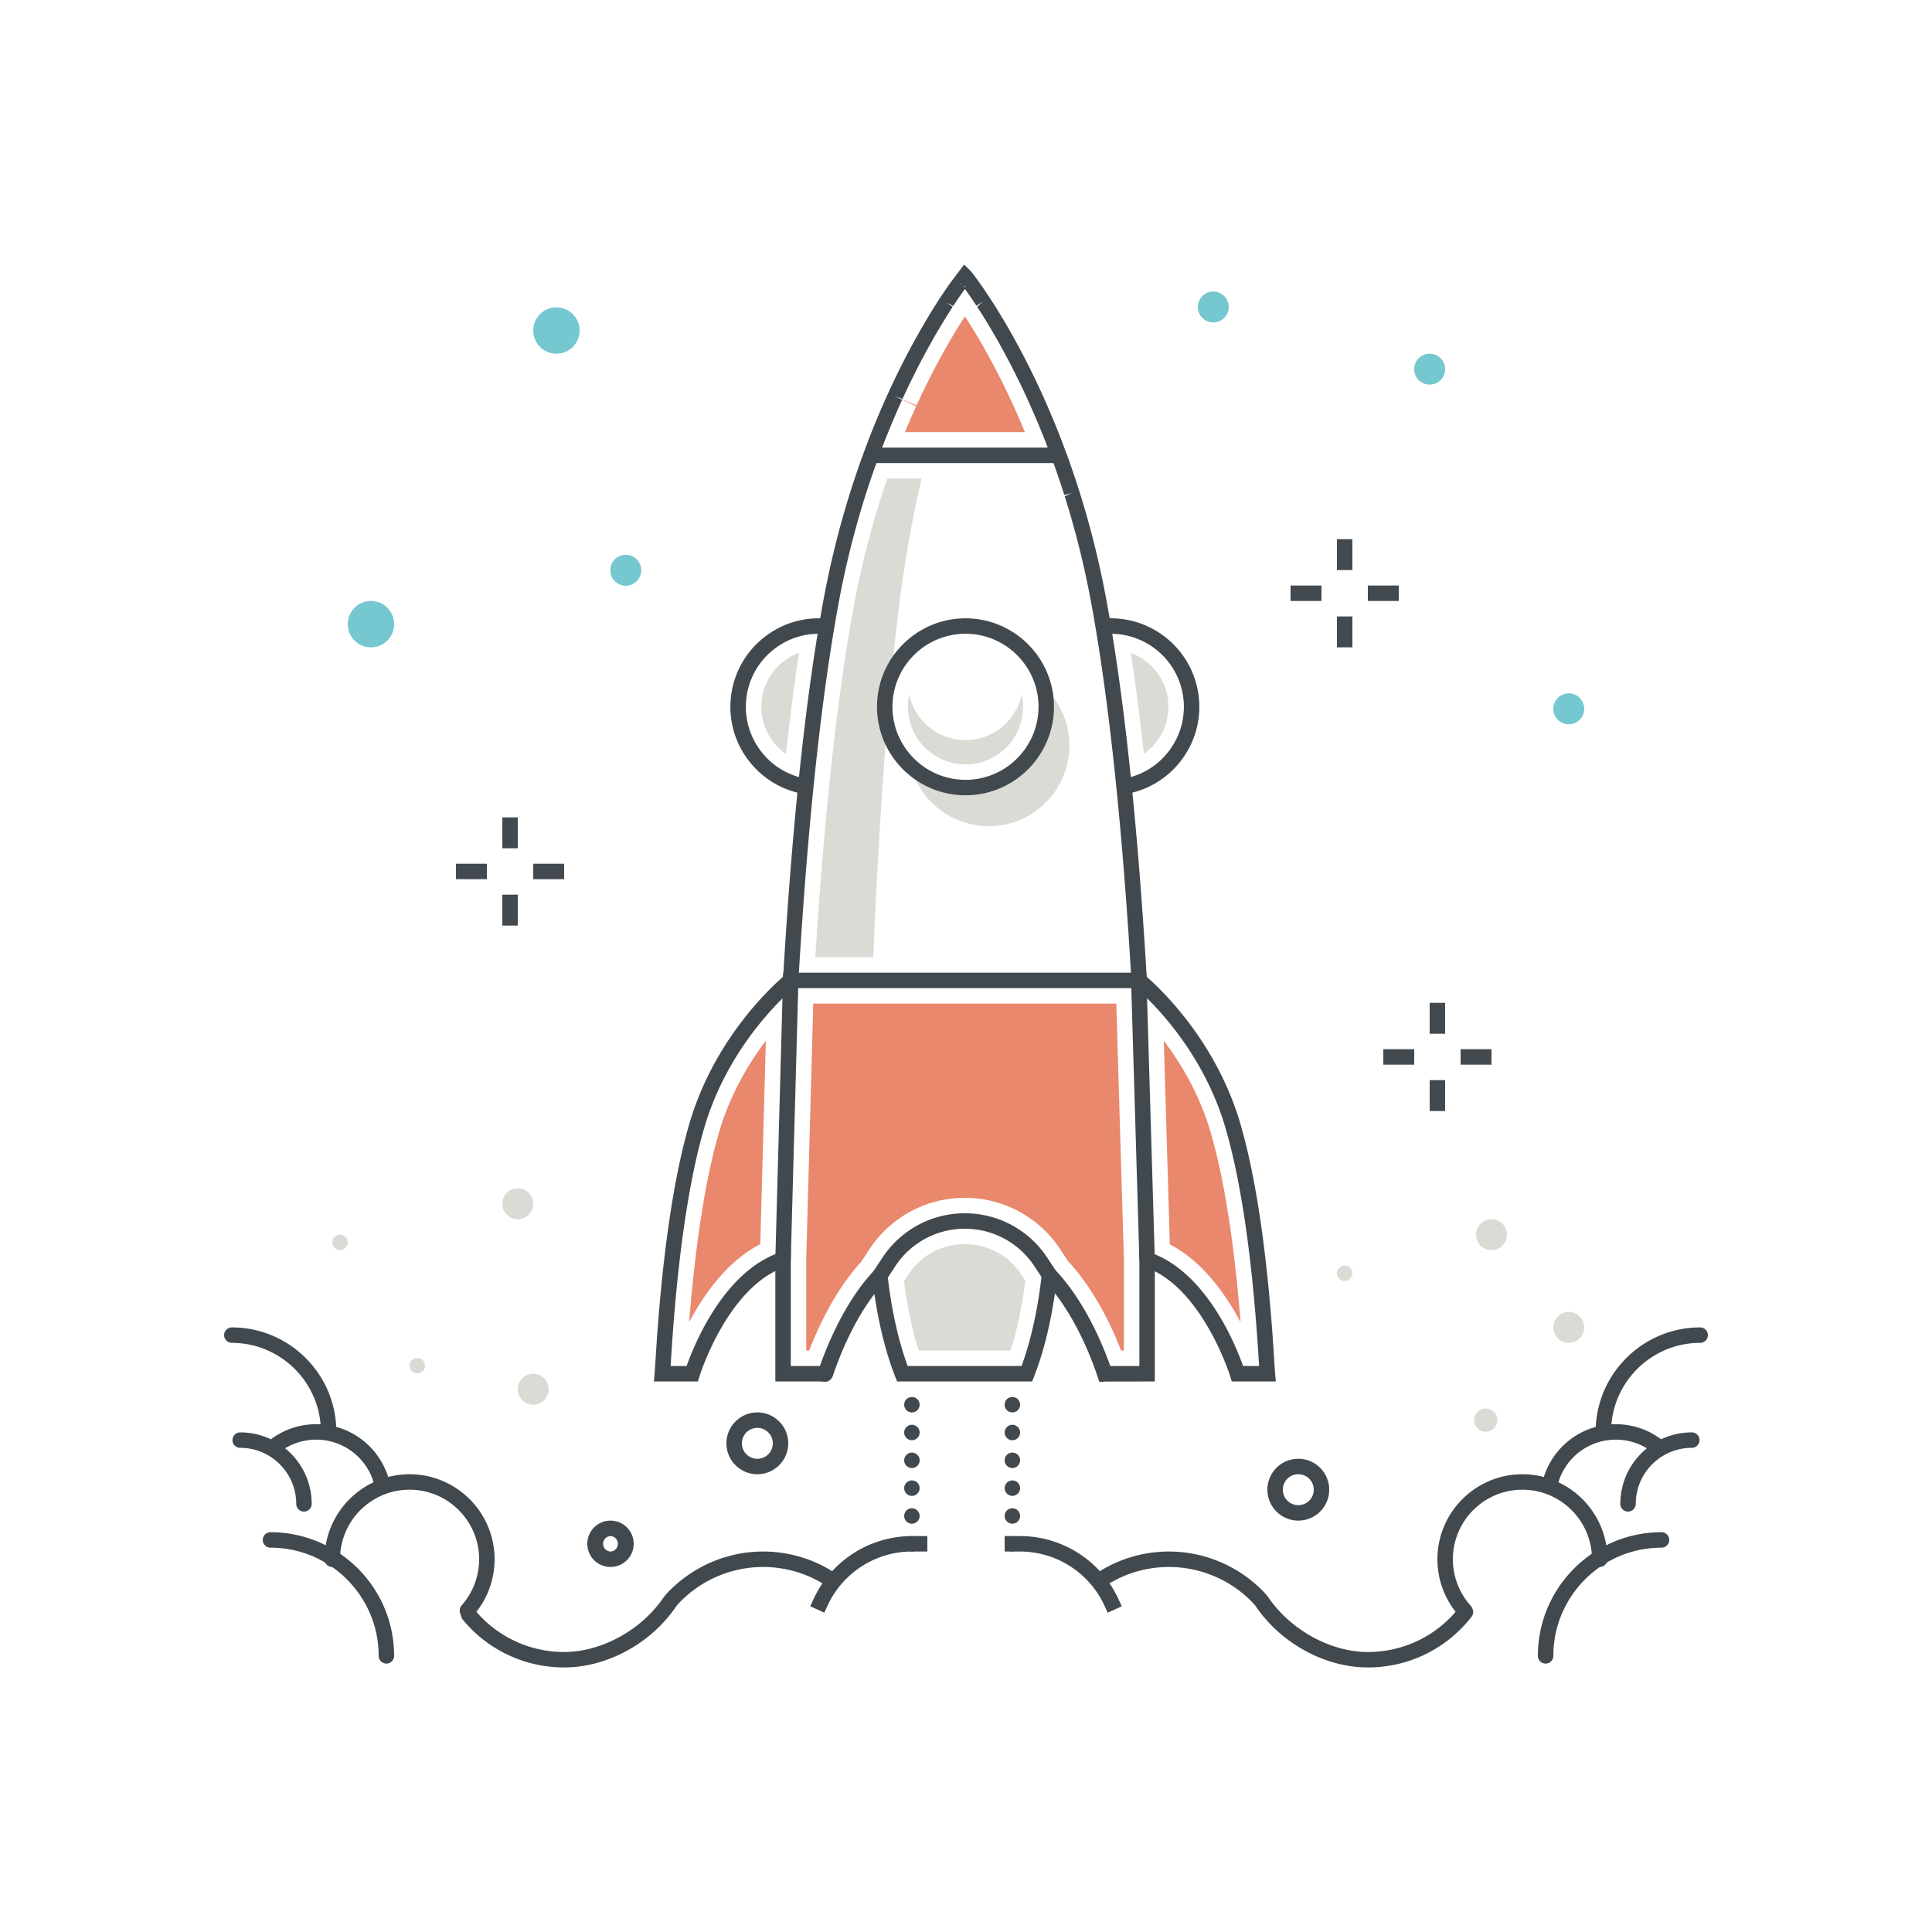 <?xml version="1.0" encoding="utf-8"?><svg xmlns="http://www.w3.org/2000/svg" width="250" height="250" viewBox="0 0 250 250"><g fill="none" fill-rule="evenodd"><path fill="#DBDBD5" d="M114.823 61.922c-.333.96-.652 1.908-.949 2.85a114.01 114.01 0 0 0-3.365 13.504c-2.151 11.593-3.832 26.921-5.005 45.588h7.495c.474-11.226 1.072-21.235 1.787-29.96.189-2.308.386-4.53.591-6.655.31-3.2.637-6.197.983-8.973a161.446 161.446 0 0 1 2.26-13.504c.199-.942.414-1.89.638-2.85h-4.435m20.208 26.889c.222.847.353 1.731.353 2.646 0 5.764-4.687 10.452-10.448 10.452a10.405 10.405 0 0 1-7.097-2.8c1.177 4.482 5.251 7.803 10.099 7.803 5.761 0 10.448-4.688 10.448-10.452 0-3.021-1.297-5.739-3.355-7.649"/><path fill="#E9886C" d="M89.176 171.088c1.889-3.569 4.905-7.871 9.204-10.103l.72-26.305c-2.216 2.914-4.598 6.883-6.042 11.792-2.255 7.671-3.346 17.894-3.882 24.616m28.497-116.533l-.197.459c-.125.294-.25.608-.375.908h15.523c-.114-.273-.227-.558-.341-.826l-.275-.641a97.496 97.496 0 0 0-.762-1.723l-.155-.347a103.87 103.87 0 0 0-.892-1.891l-.237-.485a92.097 92.097 0 0 0-.754-1.508l-.154-.301a94.162 94.162 0 0 0-.865-1.637l-.191-.349c-.243-.443-.48-.869-.712-1.278l-.149-.262a85.238 85.238 0 0 0-.786-1.344l-.144-.237a72.518 72.518 0 0 0-.631-1.031l-.137-.22c-.201-.32-.393-.621-.577-.905-.189.291-.384.597-.587.919l-.106.17c-.22.354-.444.72-.677 1.106l-.107.177c-.263.44-.534.903-.813 1.39l-.104.184c-.254.446-.511.907-.773 1.387l-.143.261a91.38 91.38 0 0 0-.901 1.706l-.083.162c-.277.541-.558 1.104-.842 1.684l-.175.358c-.311.643-.626 1.307-.943 2l-2.783-1.125 2.729 1.244c-.293.645-.587 1.312-.881 1.995"/><path fill="#DBDBD5" d="M98.587 90.417a7.407 7.407 0 0 0 1.429 5.52c.48.637 1.05 1.18 1.684 1.625.518-4.692 1.08-9.066 1.689-13.093a7.527 7.527 0 0 0-1.903 1.042 7.396 7.396 0 0 0-2.899 4.906m26.263 70.582h-.011c-3.007.003-5.678 1.447-7.327 3.962l-.541.825c.423 3.294 1.064 6.354 1.908 8.975h11.882c.851-2.641 1.496-5.727 1.919-9.051l-.504-.765c-1.653-2.508-4.323-3.946-7.326-3.946"/><path fill="#E9886C" d="M156.643 146.472c-1.443-4.909-3.831-8.883-6.049-11.8l.782 26.337c4.275 2.241 7.274 6.528 9.154 10.086-.536-6.728-1.627-16.941-3.887-24.623"/><path fill="#DBDBD5" d="M151.089 90.237c-.452-2.722-2.339-4.85-4.757-5.753.607 4.019 1.17 8.374 1.687 13.064a7.454 7.454 0 0 0 1.777-1.759 7.394 7.394 0 0 0 1.293-5.552"/><path fill="#E9886C" d="M105.234 129.864l-.908 33.154v11.743h.378c1.292-3.341 3.485-7.933 6.74-11.49l1.05-1.601a14.733 14.733 0 0 1 12.339-6.671 14.769 14.769 0 0 1 12.353 6.644l1.015 1.54c3.451 3.735 5.679 8.499 6.865 11.578h.367v-11.715l-.985-33.182h-39.214"/><path fill="#42494E" d="M124.168 36.645l.308.225-.071-.094-.237-.131zm.578.422l.107.078.08-.08-.105-.058-.082.06zm36.107 139.694h2.074l-.022-.352c-.308-4.941-1.247-19.977-4.343-30.501-3.105-10.56-10.371-17.065-11.795-18.262l-.33-.276-.249-4.053c-.039-.646-.081-1.297-.124-1.956l-.057-.814c-1.172-17.335-2.796-31.68-4.825-42.636a115.753 115.753 0 0 0-3.41-13.697l.921-.403-.974.239a109.152 109.152 0 0 0-1.639-4.782l-.186-.507c-.241-.645-.484-1.281-.728-1.902l-.141-.36c-.299-.751-.599-1.474-.9-2.184l-.28-.652c-.26-.602-.519-1.187-.778-1.758l-.157-.35c-.304-.664-.608-1.306-.91-1.931l-.244-.5a99.529 99.529 0 0 0-.768-1.534l-.156-.306a90.8 90.8 0 0 0-.884-1.672l-.195-.355c-.248-.456-.491-.89-.729-1.309l-.15-.267c-.276-.481-.545-.94-.806-1.377l-.151-.248a70.6 70.6 0 0 0-.645-1.053l-.14-.225c-.24-.383-.468-.739-.686-1.072l.743-.691-.836.549a69.565 69.565 0 0 0-.537-.804l-.12-.178a49.46 49.46 0 0 0-.513-.739l-.322-.448-.277.384a56.03 56.03 0 0 0-.563.811l-.102.151c-.183.27-.369.549-.567.85l-.907-.442.838.547c-.222.34-.456.706-.701 1.096l-.114.183c-.221.354-.451.73-.689 1.126l-.107.176c-.273.456-.55.93-.836 1.429l-.064.112a109.75 109.75 0 0 0-.832 1.493l-.147.269a97.572 97.572 0 0 0-.92 1.74l-.054.106c-.314.614-.601 1.187-.89 1.778l-.178.363a103.54 103.54 0 0 0-.961 2.042l-.965-.294.91.414c-.299.658-.599 1.338-.899 2.034l-.2.466c-.322.758-.643 1.532-.962 2.334-.31.781-.617 1.586-.92 2.406l-.11.298c-.62 1.686-1.168 3.29-1.678 4.903a116.354 116.354 0 0 0-3.424 13.741c-2.286 12.326-4.045 28.815-5.229 49.011l-.024.432-.332.277c-1.427 1.193-8.702 7.684-11.818 18.277-3.084 10.494-4.027 25.522-4.336 30.46l-.025.393h2.071c.96-2.716 4.812-12.291 12.163-14.729l1.315-.436v15.165h3.768c1.16-3.269 3.426-8.551 7.027-12.373l1.482-1.572.239 2.147c.495 4.431 1.394 8.491 2.61 11.798h14.734c1.223-3.327 2.126-7.416 2.619-11.878l.236-2.137 1.483 1.558c3.944 4.146 6.279 9.988 7.143 12.457h3.765v-15.157l1.32.447c7.311 2.47 11.143 12 12.1 14.71zm-18.59 2.073l-.259-.752c-.54-1.646-2.34-6.649-5.497-10.727-.586 4.042-1.508 7.73-2.699 10.771l-.249.635h-17.478l-.249-.635c-1.182-3.016-2.099-6.672-2.685-10.676-2.764 3.616-4.51 8.023-5.361 10.54-.21.621-.669.834-1.067.812l-.679-.041h-5.713v-14.285c-6.557 3.284-9.769 13.471-9.803 13.58l-.218.705h-5.694l.098-1.09c.023-.248.054-.738.097-1.428.313-4.993 1.265-20.189 4.413-30.899 3.084-10.484 10.053-17.16 12.122-18.964 1.188-20.085 2.949-36.514 5.233-48.833.876-4.722 2.043-9.41 3.469-13.934.393-1.242.799-2.454 1.237-3.691h-.005l.603-1.65c.308-.832.621-1.652.934-2.444.327-.821.655-1.609.982-2.38l.204-.476c.306-.709.611-1.402.916-2.071l.055-.123c.329-.72.656-1.411.982-2.083l.18-.369c.295-.603.587-1.187.876-1.751l.086-.17c.32-.62.634-1.212.942-1.781l.146-.267c.276-.504.545-.987.807-1.449l.112-.197c.292-.509.575-.994.851-1.455l.095-.156c.262-.436.498-.821.725-1.186l.116-.186c.253-.401.492-.777.72-1.125l.073-.112c.204-.31.396-.597.578-.866l.116-.169c.189-.278.37-.54.533-.771l1.847-2.451.947.947.634.84c.149.204.28.385.424.588l.063.088c.156.22.335.479.526.759l.126.186c.171.252.355.527.549.824l.098.148c.222.341.458.707.703 1.098l.144.232c.214.342.434.702.662 1.08l.152.251c.269.451.543.919.827 1.414l.154.273c.243.427.491.871.743 1.333l.199.363c.296.548.597 1.115.902 1.707l.16.311c.259.51.521 1.031.783 1.568l.25.511c.307.636.618 1.29.929 1.971l.16.355c.262.579.527 1.177.79 1.788l.285.664c.307.725.614 1.461.917 2.224l.143.366c.261.664.519 1.339.776 2.028l.657 1.771h-.015c.421 1.188.811 2.351 1.182 3.522l.056.17a118.225 118.225 0 0 1 3.468 13.933c2.007 10.834 3.618 24.937 4.789 41.933l.066.932c.065.94.125 1.867.182 2.779l.196 3.207c2.065 1.806 9.025 8.493 12.099 18.945 3.16 10.74 4.108 25.945 4.42 30.941.042.67.072 1.145.093 1.389l.097 1.088h-5.695l-.218-.705c-.034-.108-3.237-10.243-9.745-13.553v14.258l-6.393.011-.777.062z"/><path fill="#42494E" d="M147.434 163.028l-1.044-35.164h-43.101l-.963 35.144-1.999-.054 1.015-37.09h46.99l1.101 37.104-1.999.06M112.706 59.922h24.319v-2h-24.319z"/><path fill="#42494E" d="M124.936 82.009c-5.211 0-9.452 4.239-9.452 9.448 0 5.212 4.241 9.452 9.452 9.452 5.21 0 9.448-4.24 9.448-9.452 0-5.209-4.238-9.448-9.448-9.448zm0 20.9c-6.314 0-11.452-5.137-11.452-11.452 0-6.312 5.138-11.448 11.452-11.448 6.313 0 11.448 5.136 11.448 11.448 0 6.315-5.135 11.452-11.448 11.452zm-10.25 62.714l-1.672-1.097 1.153-1.758a12.736 12.736 0 0 1 10.668-5.769h.014a12.74 12.74 0 0 1 10.667 5.745l1.119 1.699-1.67 1.1-1.119-1.699a10.747 10.747 0 0 0-8.997-4.845h-.012a10.746 10.746 0 0 0-8.998 4.865l-1.153 1.759m-10.32-62.826a11.37 11.37 0 0 1-7.545-4.454 11.376 11.376 0 0 1-2.195-8.484 11.373 11.373 0 0 1 4.455-7.544 11.367 11.367 0 0 1 8.482-2.194l-.279 1.981a9.391 9.391 0 0 0-7.001 1.811 9.382 9.382 0 0 0-3.676 6.225 9.384 9.384 0 0 0 1.812 7.002 9.379 9.379 0 0 0 6.227 3.676l-.28 1.981m41.25-.043l-.328-1.972a9.387 9.387 0 0 0 6.135-3.829 9.385 9.385 0 0 0 1.64-7.044c-.855-5.139-5.737-8.625-10.875-7.771l-.328-1.973c6.231-1.036 12.14 3.189 13.175 9.416a11.372 11.372 0 0 1-1.985 8.535 11.37 11.37 0 0 1-7.434 4.638"/><path fill="#DBDBD5" d="M124.936 95.767c-3.57 0-6.558-2.524-7.281-5.88a7.39 7.39 0 0 0-.171 1.57c0 4.109 3.343 7.452 7.452 7.452 4.107 0 7.448-3.343 7.448-7.452 0-.539-.061-1.063-.17-1.57-.724 3.356-3.71 5.88-7.278 5.88"/><path fill="#42494E" d="M97.999 184.767c-1.103 0-2 .897-2 2s.897 2 2 2 2-.897 2-2-.897-2-2-2zm0 6c-2.205 0-4-1.795-4-4 0-2.206 1.795-4 4-4 2.206 0 4 1.794 4 4 0 2.205-1.794 4-4 4zm8.667 17.916l-1.818-.833.416-.91a14.045 14.045 0 0 1 12.734-8.173h2v2h-2c-4.681 0-8.965 2.75-10.915 7.006l-.417.91"/><path fill="#42494E" d="M72.999 215.766a16.956 16.956 0 0 1-13.118-6.186 1.001 1.001 0 0 1-.183-.338l-.17-.544a1.001 1.001 0 0 1 .206-.962 8.982 8.982 0 0 0 2.265-5.969c0-4.963-4.038-9-9-9s-9 4.037-9 9a1 1 0 0 1-2 0c0-6.066 4.935-11 11-11s11 4.934 11 11a10.99 10.99 0 0 1-2.354 6.801 14.956 14.956 0 0 0 11.354 5.198c4.844 0 10.024-2.849 12.89-7.091l.313-.388c3.25-3.525 7.804-5.52 12.536-5.52 3.323 0 6.542.959 9.309 2.773a1 1 0 0 1-1.096 1.673 14.932 14.932 0 0 0-8.213-2.446c-4.175 0-8.194 1.76-11.027 4.83l-.219.271c-3.217 4.769-8.928 7.898-14.493 7.898"/><path fill="#42494E" d="M49.999 215.267a1 1 0 0 1-1-1c0-7.72-6.28-14-14-14a1 1 0 0 1 0-2c8.822 0 16 7.177 16 16a1 1 0 0 1-1 1m-1.48-22.783c-.001-.003-.055-.247-.085-.368a7.76 7.76 0 0 0-7.522-5.824 7.704 7.704 0 0 0-4.537 1.462 1 1 0 1 1-1.17-1.622 9.694 9.694 0 0 1 5.707-1.84 9.758 9.758 0 0 1 9.458 7.326c.037.144.102.437.102.437l-1.953.429"/><path fill="#42494E" d="M42.525 186.292a1 1 0 0 1-1-1c0-6.355-5.171-11.526-11.525-11.526a1 1 0 1 1 0-2c7.457 0 13.525 6.067 13.525 13.526a1 1 0 0 1-1 1m-3.193 9.308a1 1 0 0 1-1-1c0-3.997-3.252-7.25-7.25-7.25a1 1 0 0 1 0-2c5.101 0 9.25 4.15 9.25 9.25a1 1 0 0 1-1 1m128.67-4.834a1.985 1.985 0 0 0-1.53.709 1.982 1.982 0 0 0-.466 1.458 1.995 1.995 0 0 0 2.159 1.826 1.982 1.982 0 0 0 1.36-.701 1.98 1.98 0 0 0 .467-1.457 1.984 1.984 0 0 0-.701-1.361 1.98 1.98 0 0 0-1.289-.474zm-.006 6.001a4.005 4.005 0 0 1-3.983-3.668 3.972 3.972 0 0 1 .932-2.916 3.977 3.977 0 0 1 2.722-1.403c1.07-.089 2.1.242 2.916.933a3.978 3.978 0 0 1 1.402 2.722 4.003 4.003 0 0 1-3.989 4.332zm-88.997 2a1.001 1.001 0 0 0 0 2 1.001 1.001 0 0 0 0-2zm0 4c-1.654 0-3-1.346-3-3 0-1.655 1.346-3 3-3s3 1.345 3 3c0 1.654-1.346 3-3 3zm64.335 5.916l-.417-.91a12.037 12.037 0 0 0-10.915-7.006h-2v-2h2c5.46 0 10.458 3.208 12.734 8.173l.416.91-1.818.833"/><path fill="#42494E" d="M177.001 215.766c-5.565 0-11.276-3.129-14.547-7.971l-.204-.244c-2.794-3.024-6.812-4.784-10.987-4.784-2.933 0-5.773.845-8.214 2.446a.999.999 0 1 1-1.096-1.673 16.933 16.933 0 0 1 9.31-2.773c4.731 0 9.285 1.995 12.496 5.474l.298.362c2.92 4.314 8.1 7.163 12.944 7.163 4.65 0 8.961-2.104 11.829-5.774a1 1 0 1 1 1.576 1.231c-3.249 4.158-8.135 6.543-13.405 6.543"/><path fill="#42494E" d="M189.518 209.4a.996.996 0 0 1-.748-.337 10.982 10.982 0 0 1-2.769-7.296c0-6.066 4.935-11 11-11s11 4.934 11 11a1 1 0 0 1-2 0c0-4.963-4.038-9-9-9s-9 4.037-9 9c0 2.203.804 4.323 2.265 5.969a1.001 1.001 0 0 1-.748 1.664"/><path fill="#42494E" d="M200.001 215.267a1 1 0 0 1-1-1c0-8.823 7.178-16 16-16a1 1 0 1 1 0 2c-7.72 0-14 6.28-14 14a1 1 0 0 1-1 1m1.48-22.783l-1.953-.429s.065-.293.102-.437a9.758 9.758 0 0 1 9.458-7.326c2.065 0 4.038.636 5.707 1.84a1 1 0 1 1-1.17 1.622 7.704 7.704 0 0 0-4.537-1.462 7.759 7.759 0 0 0-7.521 5.824c-.031.121-.085.365-.086.368"/><path fill="#42494E" d="M207.475 186.292a1 1 0 0 1-1-1c0-7.459 6.067-13.526 13.525-13.526a1 1 0 1 1 0 2c-6.354 0-11.525 5.171-11.525 11.526a1 1 0 0 1-1 1m3.193 9.308a1 1 0 0 1-1-1c0-5.1 4.149-9.25 9.25-9.25a1 1 0 0 1 0 2c-3.998 0-7.25 3.253-7.25 7.25a1 1 0 0 1-1 1m-92.667-12.833c-.13 0-.26-.031-.38-.08a.962.962 0 0 1-.33-.21.947.947 0 0 1-.21-.331.837.837 0 0 1-.08-.379c0-.261.11-.52.29-.71.38-.37 1.04-.37 1.42 0 .18.19.29.449.29.71 0 .259-.11.52-.29.71-.19.179-.45.29-.71.29m-1 2.599c0-.55.45-1 1-1s1 .45 1 1c0 .551-.45 1-1 1s-1-.449-1-1zm0 3.6c0-.549.45-1 1-1s1 .451 1 1c0 .551-.45 1-1 1s-1-.449-1-1zm0 3.6c0-.549.45-1 1-1s1 .451 1 1c0 .55-.45 1-1 1s-1-.45-1-1zm0 3.601c0-.551.45-1 1-1s1 .449 1 1c0 .549-.45 1-1 1s-1-.451-1-1zm1 4.6c-.26 0-.52-.111-.71-.29a1.048 1.048 0 0 1-.21-.331.837.837 0 0 1-.08-.379.84.84 0 0 1 .08-.381c.05-.119.12-.23.21-.329.37-.37 1.05-.37 1.42 0 .09.099.16.21.21.329.05.12.08.25.08.381 0 .259-.11.52-.29.71-.19.179-.45.29-.71.29m13-18c-.26 0-.52-.111-.71-.29-.18-.19-.29-.451-.29-.71 0-.261.11-.52.29-.71.37-.37 1.04-.37 1.42 0 .18.19.29.449.29.71 0 .259-.11.52-.29.71-.19.179-.45.29-.71.29m-1 2.599c0-.55.45-1 1-1s1 .45 1 1c0 .551-.45 1-1 1s-1-.449-1-1zm0 3.6c0-.549.45-1 1-1s1 .451 1 1c0 .551-.45 1-1 1s-1-.449-1-1zm0 3.6c0-.549.45-1 1-1s1 .451 1 1c0 .55-.45 1-1 1s-1-.45-1-1zm0 3.601c0-.551.45-1 1-1s1 .449 1 1c0 .549-.45 1-1 1s-1-.451-1-1zm1 4.6c-.26 0-.52-.111-.71-.29a1.048 1.048 0 0 1-.21-.331.994.994 0 0 1-.08-.379c0-.131.03-.261.08-.381.05-.119.12-.23.21-.329.37-.37 1.04-.37 1.42 0 .09.099.16.21.21.329.06.12.08.25.08.381 0 .129-.02.259-.08.379-.05.13-.12.23-.21.331-.19.179-.44.29-.71.29"/><path fill="#DBDBD5" d="M193.749 183.767a1.5 1.5 0 1 1-3.001-.001 1.5 1.5 0 0 1 3.001.001m-148.75-23a1 1 0 1 1-2 0 1 1 0 0 1 2 0m26 19a2 2 0 1 1-4.001-.001 2 2 0 0 1 4.001.001m124-20a2 2 0 1 1-4.001-.001 2 2 0 0 1 4.001.001m-20 5a1 1 0 1 1-2 0 1 1 0 0 1 2 0m30 7a2 2 0 1 1-4.001-.001 2 2 0 0 1 4.001.001m-152 5a1 1 0 1 1 1.998-.002 1 1 0 0 1-1.998.002m16-21a2 2 0 1 1-4.001-.001 2 2 0 0 1 4.001.001"/><path fill="#434A4F" d="M64.999 109.767h2v-4h-2zM64.999 119.767h2v-4h-2zM68.999 113.767h4v-2h-4zM58.999 113.767h4v-2h-4zM184.999 133.767h2v-4h-2zM184.999 143.767h2v-4h-2zM188.999 137.767h4v-2h-4zM178.999 137.767h4v-2h-4zM172.999 73.767h2v-4h-2zM172.999 83.767h2v-4h-2zM176.999 77.767h4v-2h-4zM166.999 77.767h4v-2h-4z"/><path fill="#75C7D0" d="M74.999 42.767a3 3 0 1 1-6 0 3 3 0 0 1 6 0m112 5a2 2 0 1 1-4.001-.001 2 2 0 0 1 4.001.001m-32-8a2 2 0 1 1 3.999-.001 2 2 0 0 1-3.999.001m-104 41a3 3 0 1 1-6 0 3 3 0 0 1 6 0m31.414-5.586a2 2 0 1 1-2.828-2.828 2 2 0 0 1 2.828 2.828m118.586 16.586a2 2 0 1 1 3.999-.001 2 2 0 0 1-3.999.001"/></g></svg>
